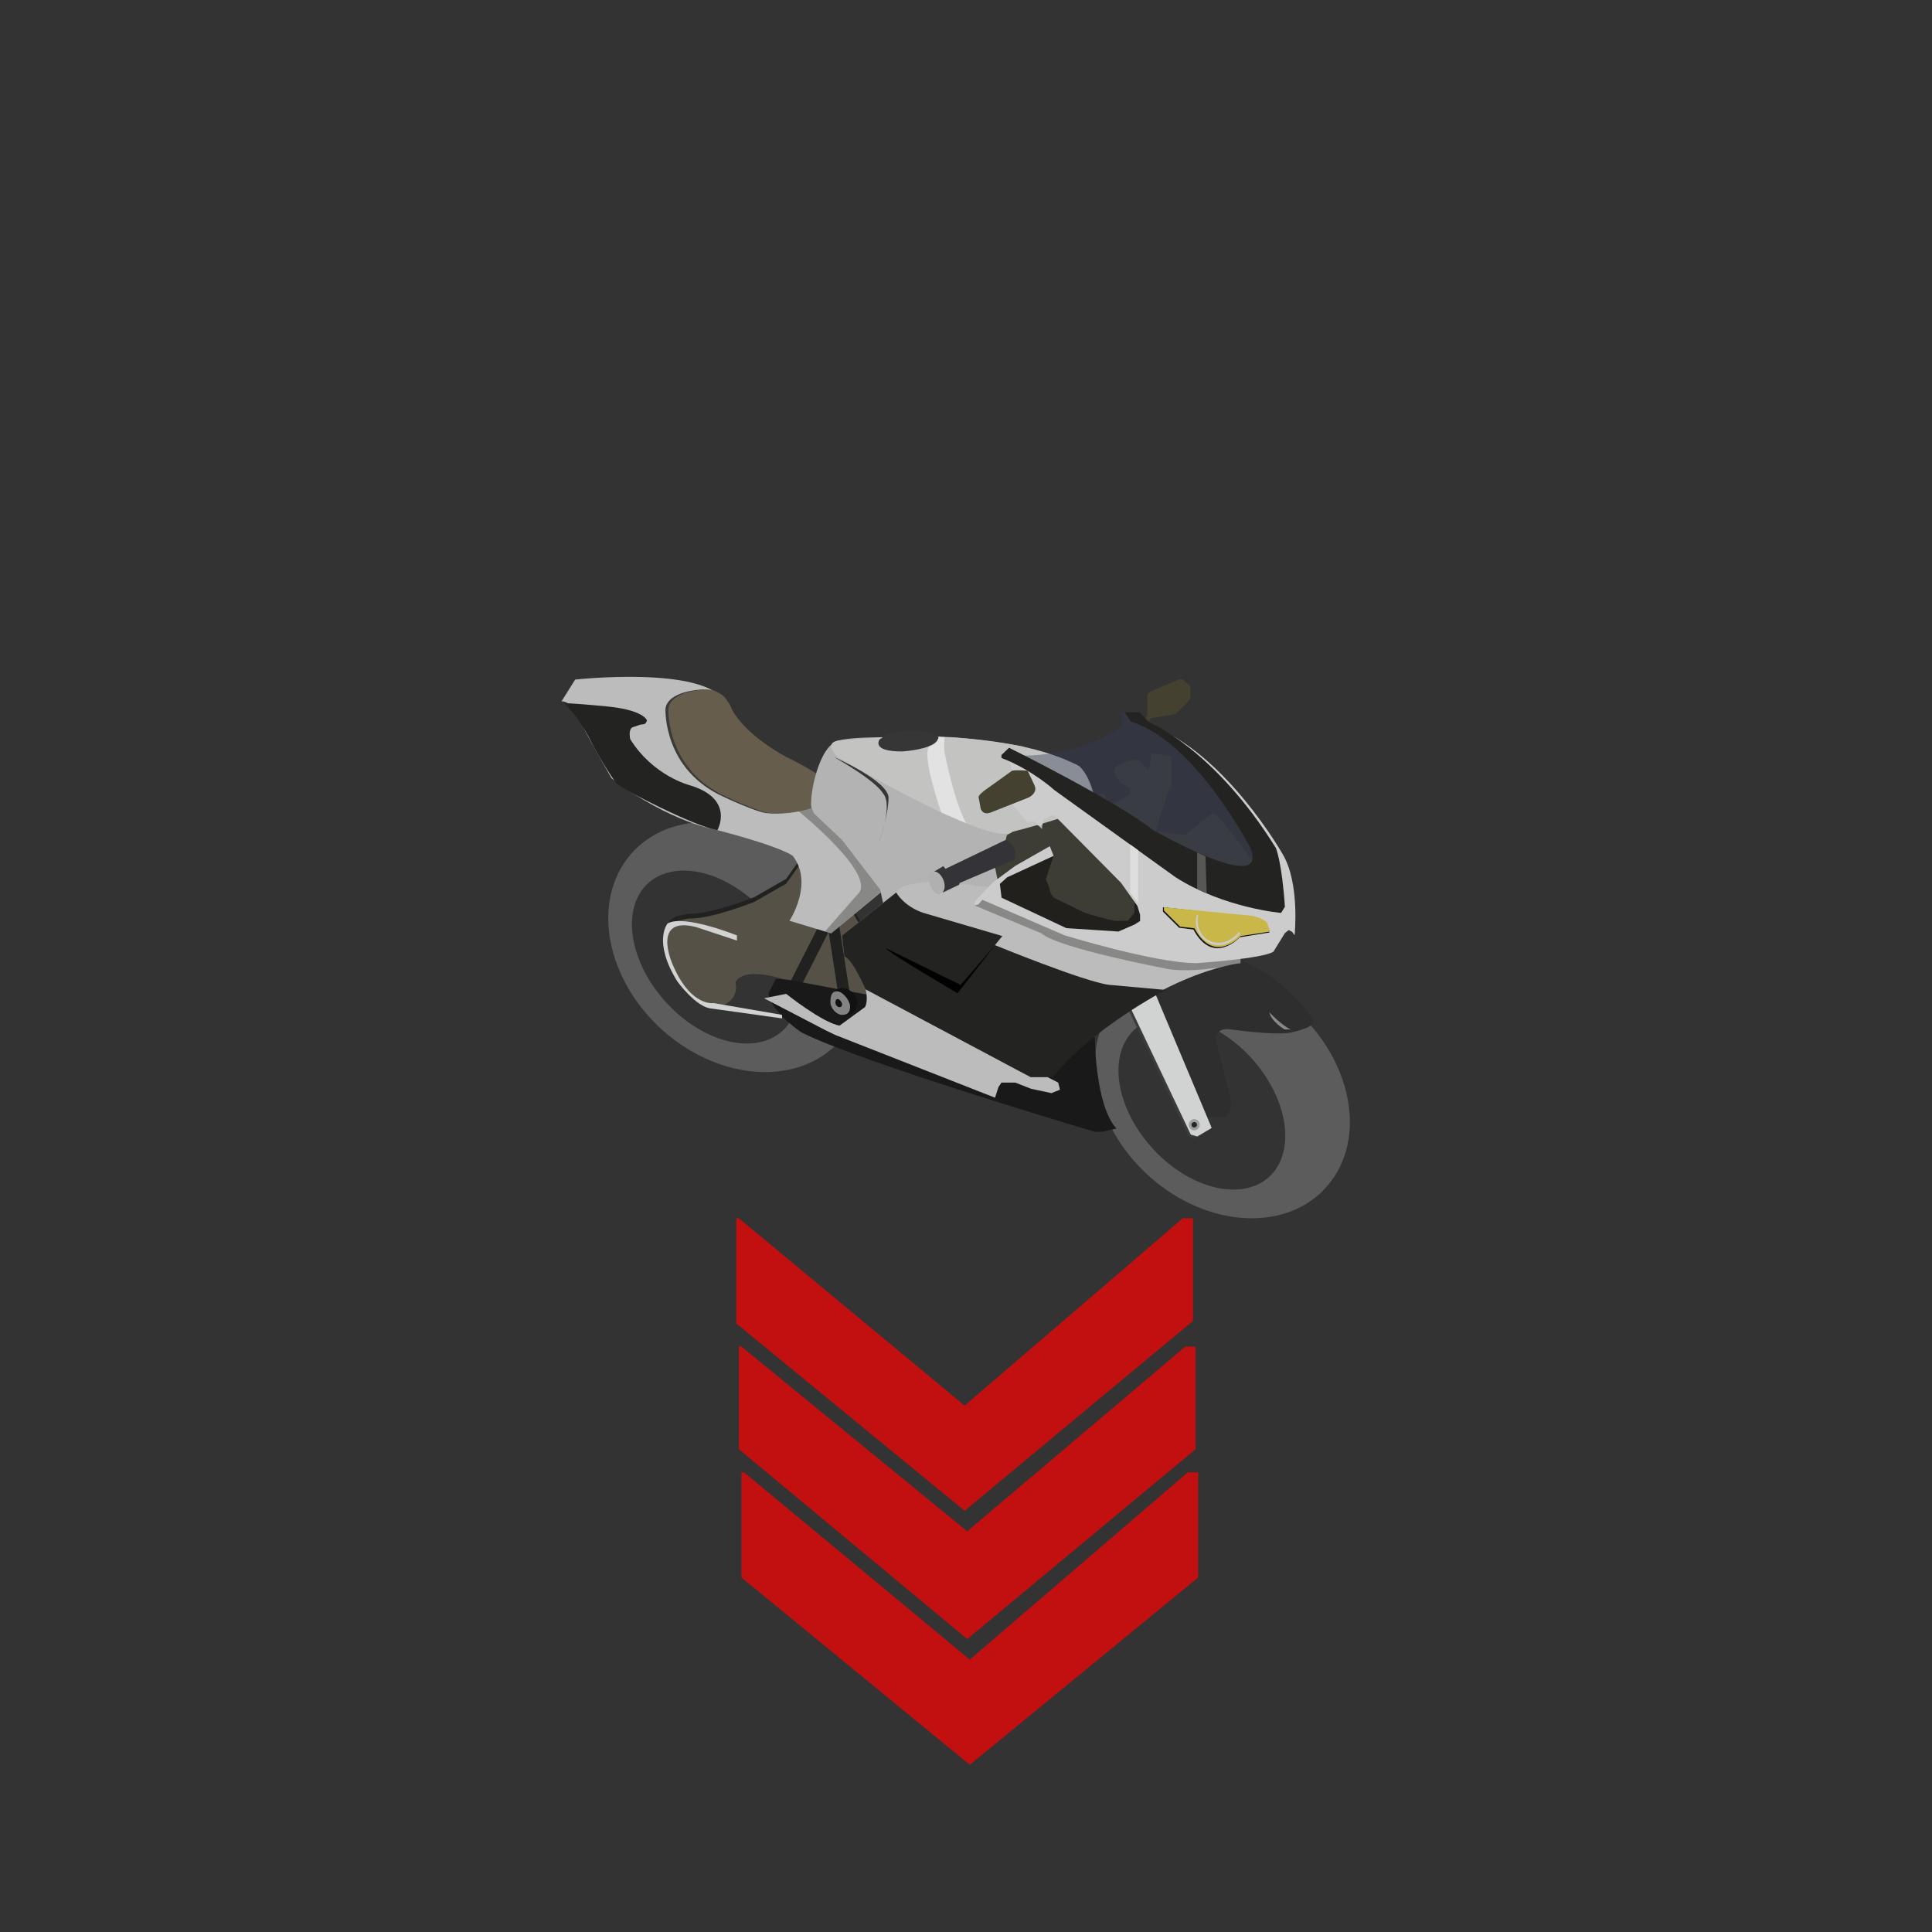 <?xml version="1.0" encoding="utf-8"?>
<!-- Generator: Adobe Illustrator 16.0.0, SVG Export Plug-In . SVG Version: 6.00 Build 0)  -->
<!DOCTYPE svg PUBLIC "-//W3C//DTD SVG 1.1//EN" "http://www.w3.org/Graphics/SVG/1.1/DTD/svg11.dtd">
<svg version="1.1" id="Layer_1" xmlns="http://www.w3.org/2000/svg" xmlns:xlink="http://www.w3.org/1999/xlink" x="0px" y="0px"
	 width="200px" height="200px" viewBox="0 0 200 200" enable-background="new 0 0 200 200" xml:space="preserve">
<rect x="0" y="0" width="200" height="200" fill="#333333" stroke="none"/>
<g id="Direction">
	<g transform="rotate({{angle}} 50 50)">
		<polygon id="arrow" opacity="0.7" fill="#ff0000" enable-background="new    " points="123.5,136.741 99.857,156.396 
			76.22,137.009 76.22,126.118 76.486,126.118 99.857,145.507 122.436,126.116 123.5,126.118 		">
		
			<animate  fill="remove" accumulate="none" additive="replace" begin="0s;anim_arrow3.end" values="0.5; 0" restart="always" calcMode="linear" dur="0.5s" attributeName="opacity" id="anim_arrow1">
			</animate>
		</polygon>
		<polygon id="arrow2" opacity="0.7" fill="#ff0000" enable-background="new    " points="123.764,150.021 100.127,169.677 
			76.486,150.021 76.488,139.398 76.751,139.398 100.127,158.521 122.703,139.398 123.764,139.398 		">
		
			<animate  fill="remove" accumulate="none" additive="replace" begin="anim_arrow1.end" values="0.5; 0" restart="always" calcMode="linear" dur="0.5s" attributeName="opacity" id="anim_arrow2">
			</animate>
		</polygon>
		<polygon id="arrow3" opacity="0.7" fill="#ff0000" enable-background="new    " points="124.032,163.305 100.39,182.691 
			76.751,163.302 76.751,152.411 77.017,152.411 100.39,171.802 122.967,152.413 124.032,152.413 		">
		
			<animate  fill="remove" accumulate="none" additive="replace" begin="anim_arrow2.end" values="0.5; 0" restart="always" calcMode="linear" dur="0.5s" attributeName="opacity" id="anim_arrow3">
			</animate>
		</polygon>
	</g>
</g>
<g>
	<path fill="#5B5C5B" d="M119.641,122.348c6.205,5.034,14.334,5.034,18.148-0.061c3.811-5.063,1.864-13.264-4.352-18.307
		c-6.217-5.04-14.336-5.028-18.15,0.043C111.482,109.098,113.424,117.286,119.641,122.348z M117.245,106.775
		c2.651-2.758,8.008-1.68,11.976,2.414c3.959,4.098,5.024,9.66,2.375,12.431c-2.646,2.756-8.016,1.687-11.977-2.409
		C115.65,115.116,114.587,109.553,117.245,106.775z"/>
	<path fill="#5B5C5B" d="M69.258,107.216c6.209,5.039,14.34,5.015,18.16-0.048c3.814-5.068,1.855-13.263-4.344-18.303
		c-6.217-5.04-14.34-5.029-18.158,0.043C61.105,93.98,63.051,102.168,69.258,107.216z M66.861,91.654
		c2.66-2.76,8.008-1.689,11.973,2.409c3.977,4.095,5.041,9.664,2.387,12.434c-2.65,2.756-8.008,1.685-11.975-2.418
		C65.297,99.985,64.225,94.427,66.861,91.654z"/>
	<g>
		<path fill="#212120" d="M85.242,90.236l3.156,3.961l1.668,2.919l0.881,6.245l-1.543,0.945c-1.039-1.594-9.434-3.74-9.434-3.74
			c-3.47-0.775-3.812,0.642-3.812,0.642c0.401,2.735-2.754,2.567-2.754,2.567c-2.638-0.817-4.076-4.553-4.076-4.553
			c-1.015-1.923,0-3.948,0-3.948l0.655-0.402l1.273-0.279c2.313,0.087,6.834-1.725,6.834-1.725l3.287-1.882l1.455-2.046
			L85.242,90.236z"/>
		<path fill="#565146" d="M85.242,90.721l3.156,3.958l1.668,2.919l0.881,6.245l-1.543,0.957c-1.039-1.599-9.434-3.741-9.434-3.741
			c-3.47-0.774-3.812,0.635-3.812,0.635c0.401,2.736-2.754,2.572-2.754,2.572c-2.638-0.814-4.076-4.541-4.076-4.541
			c-1.015-1.935,0-3.948,0-3.948l0.655-0.414l1.273-0.277c2.313,0.097,6.834-1.725,6.834-1.725l3.287-1.881l1.455-2.039
			L85.242,90.721z"/>
		<path fill="#212120" d="M85.038,91.666c-0.039-0.328,0.17-0.643,0.494-0.7l0,0c0.332-0.05,0.616,0.17,0.666,0.514l1.729,11.077
			c0.049,0.342-0.177,0.644-0.49,0.707l0,0c-0.326,0.047-0.623-0.168-0.684-0.509L85.038,91.666z"/>
		<path fill="#212120" d="M87.029,91.369c0.143-0.31,0.498-0.414,0.795-0.253l0,0c0.285,0.155,0.4,0.512,0.246,0.824l-5.033,9.919
			c-0.16,0.32-0.518,0.42-0.805,0.266l0,0c-0.291-0.158-0.391-0.527-0.252-0.826L87.029,91.369z"/>
		<path fill="#2D2E2D" d="M133.408,106.932c-1.977,0.207-5.787-0.342-5.787-0.342c-2.047-0.395-1.714,1.234-1.714,1.234l1.45,5.816
			c0.391,0.957-0.391,1.969-0.391,1.969h-2.047h-0.484l-6.926-12.778l-1.929-2.493c4.996-2.147,11.903-1.202,11.903-1.202
			c5.004,1.224,8.419,6.368,8.419,6.368C136.557,106.37,133.402,106.921,133.408,106.932z"/>
		<path fill="#BCBCBC" d="M84.454,80.564c-8.776-4.744-9.394-7.916-9.394-7.916c-2.186-3.769-15.518-2.3-15.518-2.3l-1.41,2.25
			c1.051-0.025,1.756,1.681,1.756,1.681c0.519,1.27,3.42,6.286,3.42,6.286c6.142,4.647,10.961,5.369,10.961,5.369
			c6.931,1.824,7.804,2.673,7.804,2.673c2.198,2.851-0.347,6.711-0.347,6.711l4.318,1.302l5.121-4.23
			C94.889,86.831,84.453,80.559,84.454,80.564z"/>
		<path opacity="0.4" fill="#3A3A38" enable-background="new    " d="M84.686,83.629l7,8.293l-5.64,4.698l-0.639-0.202l3.356-3.827
			c2.205-1.92-6.084-8.604-6.084-8.604C83.885,82.854,84.689,83.624,84.686,83.629z"/>
		<path fill="#3A3A38" d="M84.616,83.325c-2.636,1.133-5.154,0.858-5.154,0.858c-1.086-0.053-4.463-1.656-4.463-1.656
			c-6.416-2.837-6.11-9.17-6.11-9.17c0.262-1.847,3.688-1.971,3.688-1.971c1.256-0.116,2.104,0.756,2.104,0.756
			c0.649,0.823,0.782,1.279,0.782,1.279c1.493,2.798,5.64,4.935,5.64,4.935c3.207,1.552,4.803,2.908,4.803,2.908
			C86.998,81.988,84.607,83.311,84.616,83.325z"/>
		<path fill="#665D4C" d="M84.904,83.325c-2.633,1.133-5.15,0.858-5.15,0.858c-1.068-0.053-4.467-1.656-4.467-1.656
			c-6.398-2.837-6.102-9.17-6.102-9.17c0.264-1.847,3.686-1.971,3.686-1.971c1.271-0.116,2.115,0.756,2.115,0.756
			c0.66,0.823,0.775,1.279,0.775,1.279c1.48,2.798,5.633,4.935,5.633,4.935c3.209,1.552,4.799,2.908,4.799,2.908
			C87.293,81.988,84.904,83.311,84.904,83.325z"/>
		<path fill="#191919" d="M81.545,101.414l-1.217-0.1l-0.777,1.504c0.254,1.959,3.408,4.053,3.408,4.053
			c6.313,3.175,30.376,10.293,30.376,10.293h0.771l1.469-0.341c-2.21-2.38-2.239-9.425-2.239-9.425L81.545,101.414z"/>
		<path fill="#B3B3B3" d="M96.662,96.834L91.684,94.7l-0.568-2.609l-3.934-5.121l-2.931-2.783l-0.267-0.634
			c-0.19-1.157,0.729-6.356,2.839-6.9c0.09-0.032,0.213-0.053,0.353-0.074c2.352-0.454,7.9-0.154,9.813-0.344
			c0.102-0.008,0.355,0.057,0.494,0.057c2.363-0.073,8.344,0.976,8.344,0.976l5.316,1.782c1.555,0.403,2.192,3.618,2.192,3.618
			C113.335,84.515,96.65,96.835,96.662,96.834z"/>
		<path fill="#BCBCBC" d="M128.408,99.708l0.01-0.939c-34.721-11.285-35.637-6.376-35.637-6.376l-5.6,4.445l0.438,2.114
			c2.979,3.472,1.929,5.296,1.929,5.296l-2.634,1.924c-1.761-0.288-5.528-3.288-5.528-3.288l-2.291,0.457l6.403,3.331l0.983,0.473
			l16.523,6.489l0.354-1.096l0.312-0.468h1.435l1.631,0.639l2.111,0.452l0.881-0.358l-0.185-0.732l-1.095-0.562
			C119.145,100.564,128.408,99.708,128.408,99.708L128.408,99.708z"/>
		<path fill="#3E3D35" d="M130.109,89.716l-0.857,1.093l-6.433,2.265l-3.163,2.726l-3.422,0.823l-5.797-0.345l-6.771-3.328
			l-0.662-3.153l0.987-2.428l0.245-0.925l2.056-1.232l0.889-0.033l0.699,0.646v-0.892l5.612-2.726h0.825l0.398,1.356l2.236-1.356
			l0.068-0.555l-1.121-0.691l-0.529-0.88c-0.402-0.891,1.441-1.302,1.441-1.302c1.117-0.28,1.191,0,1.191,0l0.916,0.955l0.266-1.359
			v-0.422l2.064,0.347v0.269v2.938l-0.357,0.457l-1.242,4.105l3.022,0.358l2.833-2.239
			C125.936,83.836,130.114,89.712,130.109,89.716z"/>
		<path fill="#C3C4C2" d="M113.002,83.082c0.207-2.321-1.254-3.753-1.254-3.753c-7.23-3.905-20.355-3.003-20.355-3.003l-4.578,0.331
			c-1.635,0.237-0.131,1.706-0.131,1.706c17.182,9.981,18.08,7.757,18.08,7.757C113.163,83.965,113.005,83.088,113.002,83.082z"/>
		<path opacity="0.4" fill="#3A3A38" enable-background="new    " d="M128.407,99.708v-0.435c-0.776-1.294-26.688-6.8-26.688-6.8
			l-0.811,1.271l6.908,2.874c1.676,1.541,13.187,3.713,13.187,3.713C124.189,100.777,128.408,99.708,128.407,99.708L128.407,99.708z
			"/>
		<path fill="#22201D" d="M109.061,88.599l-1.106-0.006l-3.722,1.657l-0.756,1.26l-0.131,1.232c0,0,2.989,1.98,3.33,2.115
			c0.359,0.142,3.342,1.402,3.342,1.402L113,96.897h2.809l3.105-0.638c0,0,0-1.359,0-1.537c0-0.191-0.586-1.19-0.586-1.19
			l-0.895-0.168v1.125l-0.662,0.815c0,0-1.215,0.054-1.48,0c-0.264-0.04-2.548-0.629-2.982-0.815
			c-0.442-0.186-2.582-1.281-3.022-1.458c-0.44-0.18-0.623-0.82-0.623-0.966c0-0.124-0.399-1.036-0.399-1.036L109.061,88.599
			L109.061,88.599z"/>
		<path fill="#CDCCCC" d="M106.619,79.152l11.311,6.749l5.308,3.279l8.026,2.864l0.785-0.859l-1.625-3.807
			c-4.171-8.86-11.406-12.318-11.406-12.318c7.809,2.822,13.771,13.377,13.771,13.377c1.794,3.017,1.227,8.381,1.227,8.381
			l-0.259-0.358l-0.35-0.18l-0.397,0.32l-1.185,1.916c-1.091,0.733-7.979,1.19-7.979,1.19c-4.252,0-13.629-2.877-13.629-2.877
			l-8.519-3.683l-0.39,0.457l-0.397,0.132v-0.412l1.849-1.959l2.319-1.717l3.595-2.047l0.397,0.999l-4.823,2.227l-0.744,0.679
			l0.178,1.424l6.709,3.153l5.389,0.35l1.669-0.724l0.573-0.369v-0.638l-0.277-0.915l-1.703-2.405l-6.85-6.925l-0.393-0.044
			l-0.748,0.41l-0.177,0.638h-0.396l-0.439-0.412h-0.745l-1.532-1.804c0.613-2.82-0.338-4.475-0.338-4.475L106.619,79.152z"/>
		<path opacity="0.4" fill="#343A56" enable-background="new    " d="M104.753,78.354l16.271,9.972l3.113,1.646l4.035,0.553
			l1.41-0.411l0.53-1.369v-1.782c0,0-2.505-3.683-2.638-3.737c-0.131-0.033-4.818-5.554-4.818-5.554l-5.352-3.963h-1.318
			l0.178,0.322c0.088,0.324,0,1.147,0,1.147c-5.305,3.638-11.4,3-11.4,3"/>
		<polyline fill="#444130" points="118.572,74.65 118.795,74.843 119.102,74.354 121.652,73.94 122.658,72.981 123.23,72.336 
			123.23,71.063 122.434,70.342 122.004,70.342 118.971,71.659 118.755,71.978 118.755,74.076 118.572,74.354 		"/>
		<path fill="#232321" d="M103.671,78.155v0.31c3.197,1.227,5.487,3.331,5.487,3.331l12.539,9.017
			c4.994,3.182,10.918,3.694,10.918,3.694l0.398-0.638c-0.308-4.602-0.926-6.068-0.926-6.068
			c-6.408-10.329-13.115-13.024-13.115-13.024l-1.009-1.039h-1.53l0.178,0.268l0.455,0.688c6.691,2.05,12.391,13.112,12.391,13.112
			c1.971,5.058-10.138-1.909-10.138-1.909c-4.077-3.161-14.864-8.489-14.864-8.489L103.671,78.155z"/>
		<path fill="#444130" d="M106.508,82.549l-3.943,1.559c-0.877,0.331-1.051-0.425-1.051-0.425l-0.215-1.176
			c0-0.223,0.624-0.679,0.624-0.679l2.839-2.039c0.525-0.116,1.621,0,1.621,0l0.699,1.483
			C107.479,82.087,106.51,82.544,106.508,82.549z"/>
		<path fill="#343438" d="M99.364,91.395l-0.083,0.193l-1.67,0.802l-0.969-2.134l1.012-0.592l0.223,0.277l6.182-2.973
			c1.449,0.468,0.965,2.016,0.965,2.016L99.364,91.395z"/>
		<path fill="#B0B0B0" d="M96.333,90.373c0.254-0.119,0.675,0.276,0.927,0.879c0.261,0.603,0.25,1.189-0.007,1.308
			c-0.265,0.119-0.685-0.275-0.942-0.88C96.059,91.077,96.064,90.49,96.333,90.373z"/>
		<path fill="#B0B0B0" d="M96.518,90.251c0.365-0.164,0.869,0.194,1.127,0.804c0.257,0.612,0.17,1.24-0.199,1.407
			c-0.367,0.166-0.866-0.198-1.122-0.807C96.064,91.045,96.145,90.415,96.518,90.251z"/>
		<path fill="#111111" d="M131.01,95.557c-0.5-0.434-1.545-0.646-1.545-0.646l-9.078-0.998v0.458l1.68,1.67l1.475,0.18
			c2.042,3.816,4.805,0.803,4.805,0.803l3.061-0.496C131.406,96.079,131.012,95.56,131.01,95.557z"/>
		<path fill="#CAB749" d="M131.115,95.454c-0.502-0.457-1.555-0.658-1.555-0.658l-9.067-0.88v0.347l1.674,1.665l1.479,0.168
			c2.037,3.831,4.799,0.804,4.799,0.804l2.961-0.457C131.406,96,131.115,95.442,131.115,95.454z"/>
		<path fill="#CDCCCC" d="M123.905,94.733c-0.185,0.458-0.086,0.999-0.086,0.999c0.135,1.461,1.536,1.972,1.536,1.972
			c1.668,0.655,3.054-1.046,3.054-1.046l-0.134-0.181c-1.951,2.118-3.561,0.59-3.561,0.59c-1.08-1.084-0.656-2.369-0.656-2.369
			L123.905,94.733z"/>
		<path fill="#3A3B3B" d="M119.357,103.016l5.861,13.935l-1.5,0.892l-0.675-0.203l-6.271-13.201
			C117.15,103.68,119.355,103.011,119.357,103.016z"/>
		<path fill="#D1D2D2" d="M119.58,102.824l5.855,13.939l-1.492,0.885l-0.674-0.197l-6.272-13.191
			C117.377,103.492,119.581,102.824,119.58,102.824z"/>
		<polygon opacity="0.3" fill="#CFCFCE" enable-background="new    " points="123.932,88.251 123.932,92.038 124.914,92.473 
			124.79,88.655 		"/>
		<polygon fill="#DEDEDD" points="116.997,87.42 116.997,92.39 117.816,93.437 117.816,88.017 		"/>
		<path fill="#232321" d="M114.784,101.947c-2.57-0.33-11.788-4.106-11.788-4.106l0.762-0.942l-8.191-2.405
			c-2.036-0.694-2.791-2.104-2.791-2.104l-5.604,4.445l0.244,2.163c0.92,0.404,2.186,3.417,2.186,3.417l17.09,9.094h2.299
			c3.941-5.001,11.675-9.03,11.675-9.03L114.784,101.947z"/>
		<path fill="#010101" d="M99.445,101.958l-7.764-3.81c0.135,0.382,7.441,4.676,7.441,4.676l3.88-4.977L99.445,101.958z"/>
		<path fill="#B3B3B3" d="M76.174,88.251"/>
		<path fill="#353635" d="M97.159,76.281c0.019,0.315-0.295,0.603-0.636,0.795c-1.06,0.601-3.131,0.711-3.131,0.711
			c-3.256,0.025-2.342-1.235-2.342-1.235l0.699-0.477c2.07-0.785,4.671-0.203,4.671-0.203l0.731,0.414"/>
		<path fill="#353635" d="M91.393,82.117c1.123,1.202-0.441,5.166-0.441,5.166c1.063-2.971,1.031-4.677,1.031-4.677
			c0.037-1.748-5.658-4.241-5.658-4.241C90.93,80.993,91.393,82.121,91.393,82.117z"/>
		<path fill="#232321" d="M74.146,85.918c-2.226-0.403-9.78-4.187-10.354-4.878c-0.567-0.679-2.017-3.06-2.637-4.332
			c-0.617-1.27-1.613-2.627-1.613-2.627l-1.106-1.283c0,0,0.351-0.052,4.289,0.32c3.948,0.365,4.246,1.456,4.246,1.456
			s-0.076,0.412-0.418,0.412c-0.353,0-0.474,0.135-1.009,0.28c-0.539,0.14-0.313,1.232-0.313,1.232
			c2.369,3.829,6.152,4.785,6.152,4.785c4.736,1.408,2.887,4.644,2.887,4.644"/>
		<path fill="#111111" d="M87.172,102.287c0.783,0,1.576,0.736,1.576,1.482c0,0.744-0.633,1.346-1.404,1.346
			c-0.766,0-1.377-0.602-1.377-1.346C85.967,103.029,86.391,102.286,87.172,102.287z"/>
		<path fill="#838383" d="M86.65,102.619c0.59,0,1.35,0.98,1.35,1.57c0,0.58-0.227,0.871-0.828,0.871
			c-0.594,0-1.205-0.707-1.205-1.291C85.967,103.188,86.045,102.623,86.65,102.619z"/>
		<path fill="#111111" d="M86.723,103.419c0.19,0,0.448,0.345,0.448,0.532c0,0.201-0.087,0.31-0.272,0.31
			c-0.215,0-0.418-0.243-0.418-0.448C86.48,103.625,86.518,103.416,86.723,103.419z"/>
		<path opacity="0.5" fill="#E5E5E5" enable-background="new    " d="M132.971,106.563h0.65c-0.87-0.336-2.215-1.773-2.215-1.773
			C131.573,105.727,132.967,106.563,132.971,106.563z"/>
		<path fill="#D1D2D1" d="M72.078,95.975c-4.666-1.209-2.496,3.744-2.496,3.744c1.867,4.541,4.283,4.118,4.283,4.118l7.09,1.222
			v0.365l-7.303-1.021c-1.598-0.112-3.547-2.826-3.547-2.826c-2.572-4.165-0.992-5.987-0.992-5.987
			c1.713-0.963,7.172,1.243,7.172,1.243v0.533L72.078,95.975z"/>
		<path opacity="0.5" fill="#FFFFFF" enable-background="new    " d="M97.81,76.304l-0.654-0.034
			c-0.027,0.122-0.055,0.223-0.096,0.321c-0.287,0.615-0.869,0.646-0.869,0.646c-0.817,1.01,1.246,6.866,1.246,6.866l2.585,1.125
			c-1.265-2.25-2.226-7.28-2.226-7.28C97.668,77.305,97.796,76.307,97.81,76.304z"/>
		<path fill="#A09F9F" d="M124.195,116.432c0,0.329-0.256,0.586-0.567,0.586c-0.313,0-0.562-0.257-0.562-0.586
			c0-0.313,0.248-0.582,0.562-0.582C123.939,115.85,124.195,116.113,124.195,116.432z"/>
		<circle fill="#282828" cx="123.628" cy="116.439" r="0.283"/>
	</g>
</g>
</svg>
